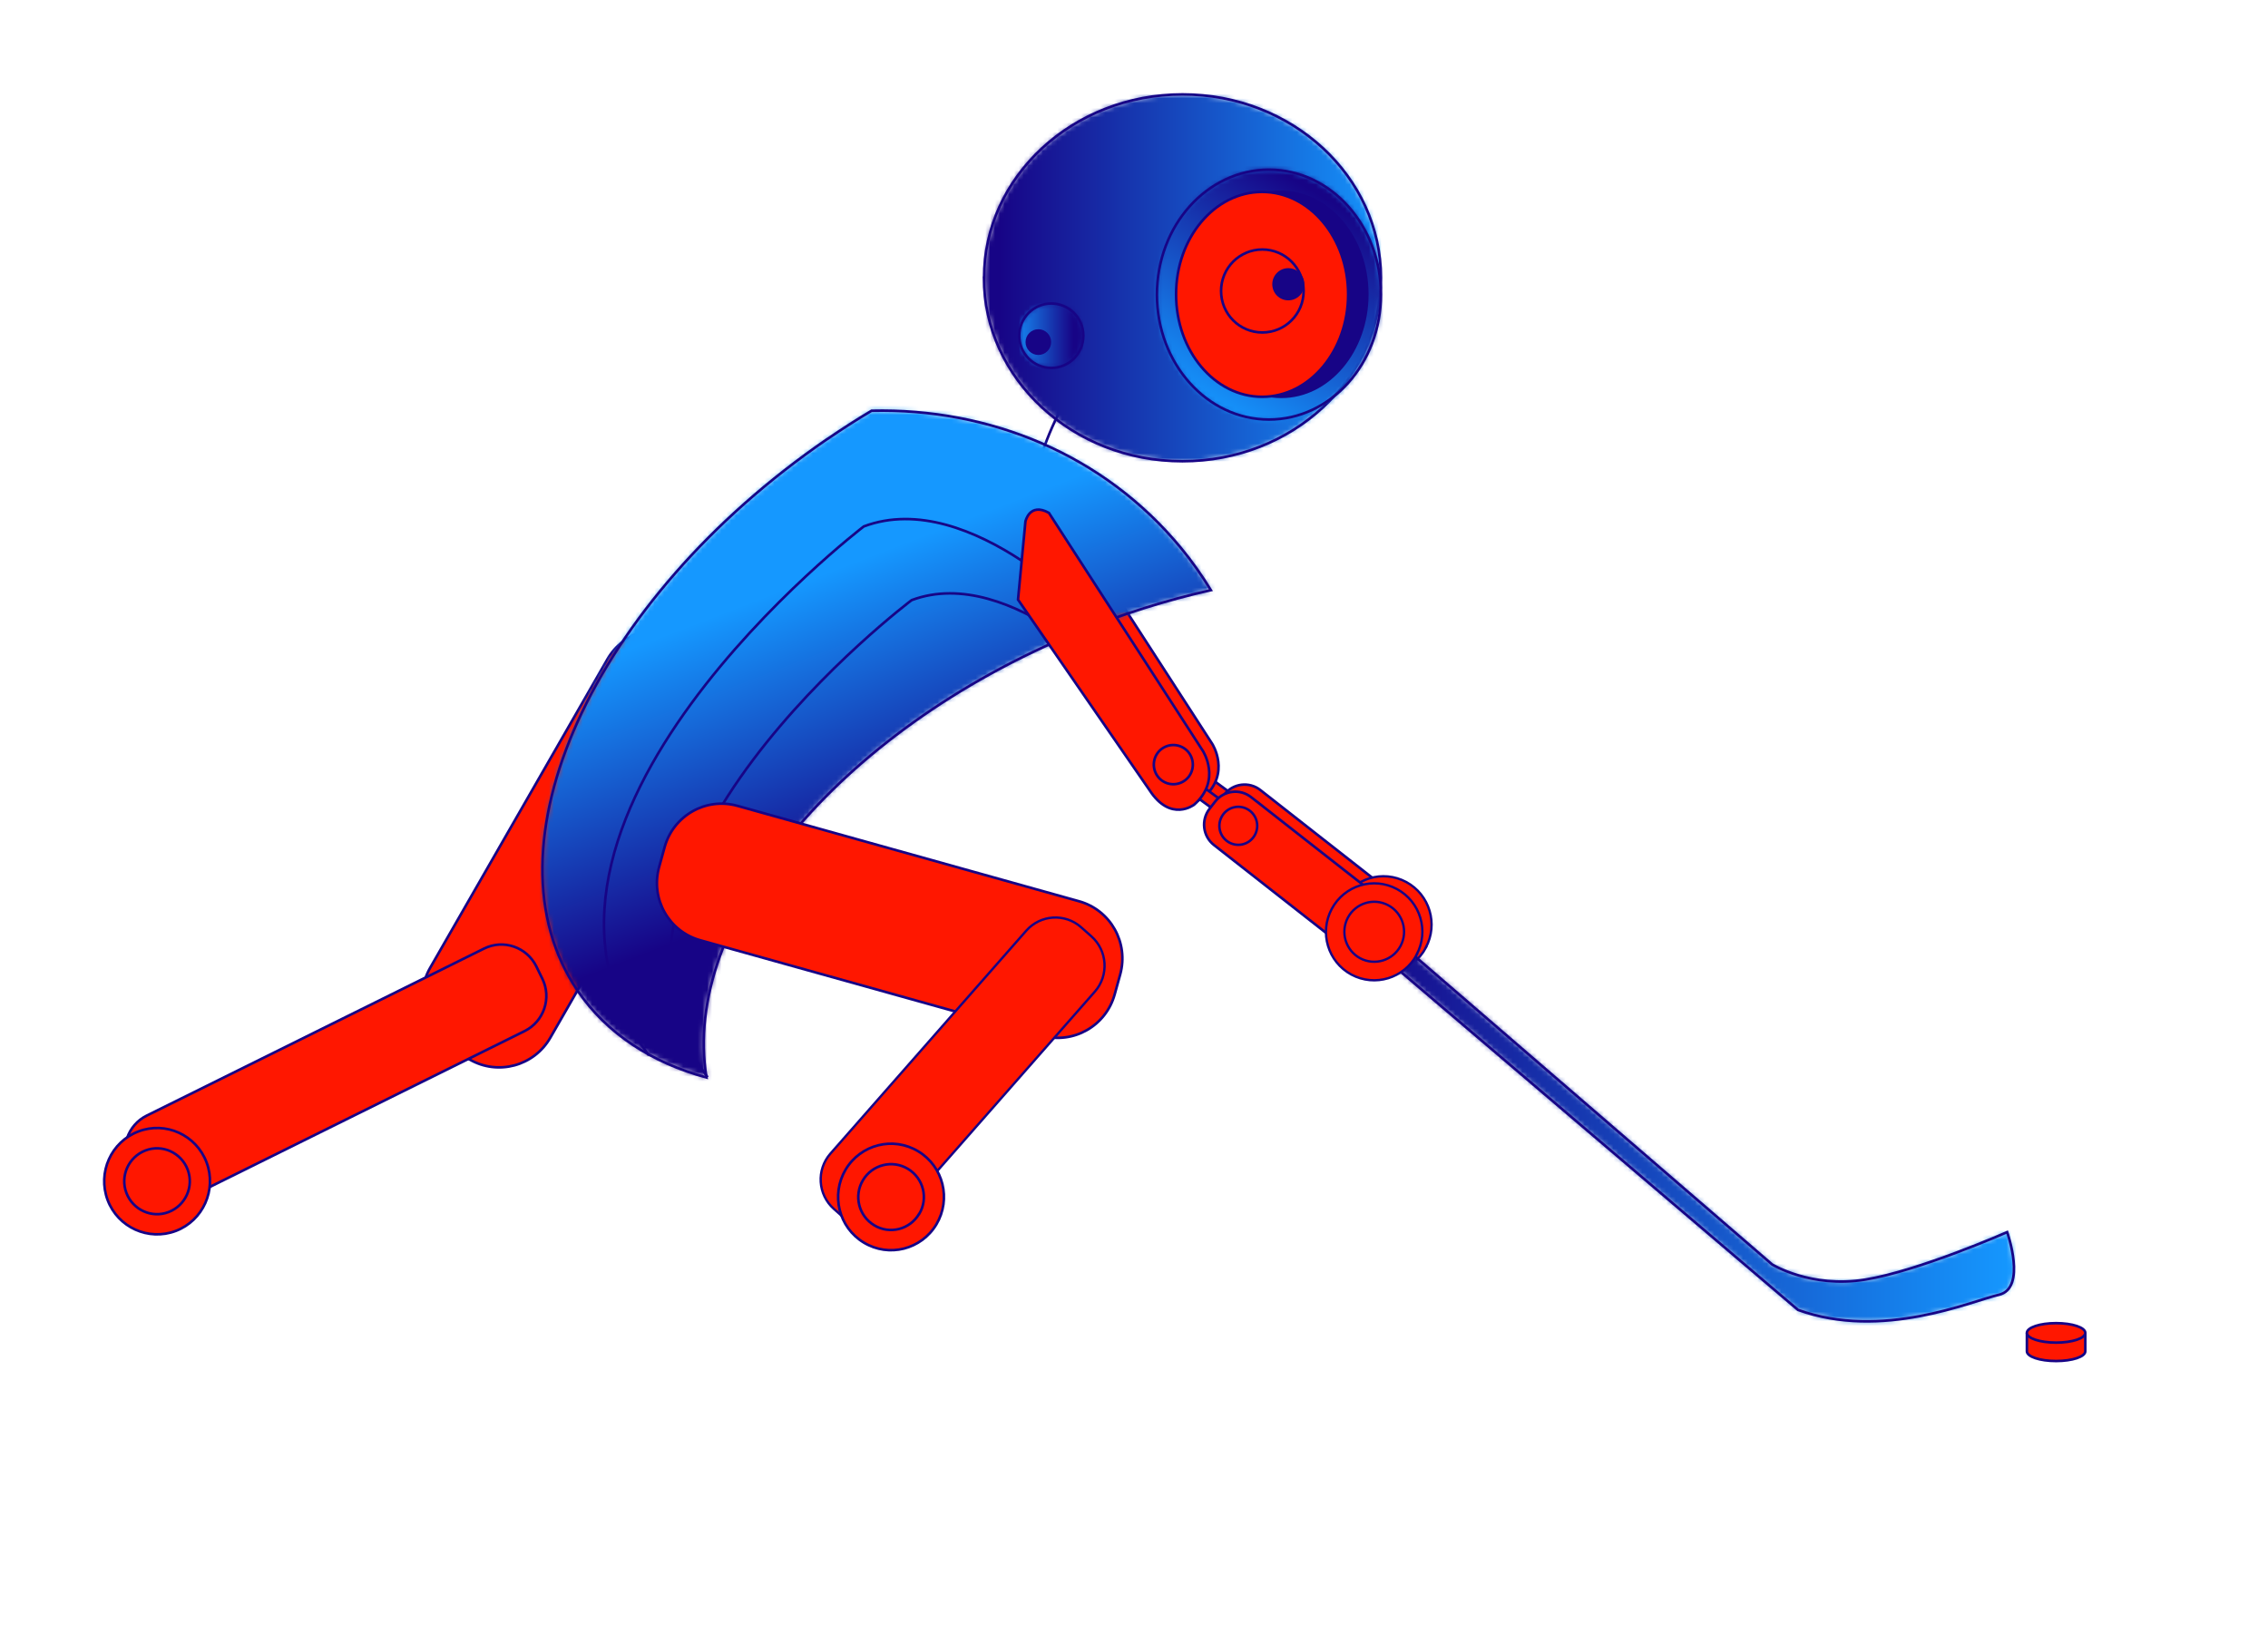 
<svg width="473" height="341" viewBox="0 0 473 341" fill="none" xmlns="http://www.w3.org/2000/svg">
    <path d="M253.287 58.898C253.287 58.898 227.71 64.038 217.329 94.478" stroke="#170486" stroke-width="0.54" stroke-miterlimit="10"/>
    <path d="M247.992 159.011L267.207 173.132L265.734 175.156L246.519 161.035L247.992 159.011Z" fill="#FF1700"/>
    <path d="M247.992 159.011L267.207 173.132L265.734 175.156L246.519 161.035L247.992 159.011Z" stroke="#170486" stroke-width="0.54" stroke-miterlimit="10"/>
    <path d="M214.26 123.563L215.807 107.265C215.807 107.265 216.655 103.228 220.697 105.46L252.812 155.105C252.812 155.105 256.78 161.223 250.991 166.313C250.991 166.313 246.1 170.099 241.683 163.279L214.26 123.563Z" fill="#FF1700"/>
    <path d="M214.26 123.563L215.807 107.265C215.807 107.265 216.655 103.228 220.697 105.46L252.812 155.105C252.812 155.105 256.78 161.223 250.991 166.313C250.991 166.313 246.1 170.099 241.683 163.279L214.26 123.563Z" stroke="#170486" stroke-width="0.54" stroke-miterlimit="10"/>
    <path d="M243.13 160.018C244.253 161.974 246.748 162.626 248.695 161.497C250.641 160.369 251.29 157.862 250.167 155.906C249.044 153.95 246.549 153.298 244.602 154.427C242.656 155.555 242.007 158.062 243.13 160.018Z" fill="#FF1700"/>
    <path d="M243.13 160.018C244.253 161.974 246.748 162.626 248.695 161.497C250.641 160.369 251.29 157.862 250.167 155.906C249.044 153.95 246.549 153.298 244.602 154.427C242.656 155.555 242.007 158.062 243.13 160.018Z" stroke="#170486" stroke-width="0.54" stroke-miterlimit="10"/>
    <path d="M255.084 174.712L278.59 193.141C280.936 194.971 284.304 194.545 286.126 192.213L287.274 190.734C289.095 188.377 288.671 184.992 286.35 183.162L262.844 164.733C260.499 162.902 257.13 163.329 255.309 165.661L254.161 167.14C252.339 169.497 252.763 172.882 255.084 174.712Z" fill="#FF1700"/>
    <path d="M286.353 183.159L262.859 164.748C260.518 162.913 257.155 163.331 255.329 165.683L254.178 167.166C252.352 169.519 252.768 172.897 255.11 174.732L278.623 193.159C280.965 194.994 284.327 194.576 286.153 192.223L287.304 190.74C289.13 188.387 288.715 185.009 286.373 183.174L286.353 183.159Z" stroke="#170486" stroke-width="0.54" stroke-miterlimit="10"/>
    <path d="M297.379 197.606C294.759 202.52 288.671 204.376 283.755 201.743C278.864 199.11 277.017 192.992 279.663 188.053C282.283 183.139 288.371 181.283 293.262 183.916C298.153 186.549 299.999 192.667 297.354 197.606" fill="#FF1700"/>
    <path d="M297.379 197.606C294.759 202.52 288.671 204.376 283.755 201.743C278.864 199.11 277.017 192.992 279.663 188.053C282.283 183.139 288.371 181.283 293.262 183.916C298.153 186.549 299.999 192.667 297.354 197.606H297.379Z" stroke="#170486" stroke-width="0.49" stroke-miterlimit="10"/>
    <path d="M294.009 195.773C292.387 198.807 288.62 199.96 285.575 198.33C282.556 196.7 281.408 192.914 283.03 189.855C284.652 186.821 288.42 185.668 291.464 187.298C294.484 188.928 295.631 192.714 294.009 195.773Z" fill="#FF1700"/>
    <path d="M294.009 195.773C292.387 198.807 288.62 199.96 285.575 198.33C282.556 196.7 281.408 192.914 283.03 189.855C284.652 186.821 288.42 185.668 291.464 187.298C294.484 188.928 295.631 192.714 294.009 195.773Z" stroke="#170486" stroke-width="0.49" stroke-miterlimit="10"/>
    <path d="M256.88 168.519C255.682 170.35 256.181 172.807 258.003 174.01C259.824 175.214 262.27 174.713 263.468 172.882C264.665 171.052 264.166 168.595 262.345 167.391C260.523 166.188 258.078 166.689 256.88 168.519Z" fill="#FF1700"/>
    <path d="M256.88 168.519C255.682 170.35 256.181 172.807 258.003 174.01C259.824 175.214 262.27 174.713 263.468 172.882C264.665 171.052 264.166 168.595 262.345 167.391C260.523 166.188 258.078 166.689 256.88 168.519Z" stroke="#170486" stroke-width="0.52" stroke-miterlimit="10"/>
    <mask id="mask0_3763_29941" style="mask-type:luminance" maskUnits="userSpaceOnUse" x="279" y="188" width="142" height="88">
        <path d="M285.975 191.561L369.593 263.673C369.593 263.673 377.703 268.662 388.957 266.832C400.211 265.027 418.601 256.928 418.601 256.928C418.601 256.928 422.744 268.637 416.88 269.991C411.016 271.345 392.55 279.494 374.983 273.176L279.088 191.561L283.978 188.076L285.975 191.561Z" fill="white"/>
    </mask>
    <g mask="url(#mask0_3763_29941)">
        <path d="M279.063 188.102H422.719V279.545H279.063V188.102Z" fill="url(#paint0_linear_3763_29941)"/>
    </g>
    <path d="M285.975 191.562L369.593 263.674C369.593 263.674 377.703 268.663 388.957 266.833C400.211 265.027 418.601 256.929 418.601 256.929C418.601 256.929 422.744 268.638 416.88 269.992C411.016 271.346 392.55 279.495 374.983 273.151L279.088 191.537L283.978 188.052L285.975 191.537V191.562Z" stroke="#170486" stroke-width="0.54" stroke-miterlimit="10"/>
    <path d="M97.928 220.923L94.21 218.767C88.321 215.357 86.3 207.785 89.693 201.842L126.674 137.479C130.068 131.561 137.604 129.53 143.518 132.94L147.236 135.097C153.125 138.507 155.146 146.104 151.752 152.021L114.771 216.385C111.378 222.302 103.842 224.333 97.928 220.923Z" fill="#FF1700"/>
    <path d="M97.928 220.923L94.21 218.767C88.321 215.357 86.3 207.785 89.693 201.842L126.674 137.479C130.068 131.561 137.604 129.53 143.518 132.94L147.236 135.097C153.125 138.507 155.146 146.104 151.752 152.021L114.771 216.385C111.378 222.302 103.842 224.333 97.928 220.923Z" stroke="#170486" stroke-width="0.54" stroke-miterlimit="10"/>
    <path d="M28.159 246.121L26.911 243.564C24.915 239.527 26.587 234.613 30.604 232.632L100.947 197.805C104.99 195.799 109.856 197.479 111.852 201.516L113.1 204.073C115.096 208.11 113.424 213.024 109.407 215.005L39.063 249.832C35.021 251.838 30.155 250.158 28.159 246.121Z" fill="#FF1700"/>
    <path d="M28.159 246.121L26.911 243.564C24.915 239.527 26.587 234.613 30.604 232.632L100.947 197.805C104.99 195.799 109.856 197.479 111.852 201.516L113.1 204.073C115.096 208.11 113.424 213.024 109.407 215.005L39.063 249.832C35.021 251.838 30.155 250.158 28.159 246.121Z" stroke="#170486" stroke-width="0.54" stroke-miterlimit="10"/>
    <path d="M36.668 256.677C30.979 258.833 24.591 255.95 22.445 250.233C20.299 244.491 23.168 238.098 28.858 235.941C34.547 233.76 40.935 236.668 43.081 242.385C45.227 248.102 42.358 254.521 36.668 256.677Z" fill="#FF1700"/>
    <path d="M36.668 256.677C30.979 258.833 24.591 255.95 22.445 250.233C20.299 244.491 23.168 238.098 28.858 235.941C34.547 233.76 40.935 236.668 43.081 242.385C45.227 248.102 42.358 254.521 36.668 256.677Z" stroke="#170486" stroke-width="0.54" stroke-miterlimit="10"/>
    <path d="M35.17 252.74C31.652 254.094 27.709 252.289 26.362 248.754C25.014 245.218 26.811 241.257 30.329 239.903C33.848 238.549 37.79 240.354 39.138 243.889C40.485 247.425 38.688 251.386 35.17 252.74Z" fill="#FF1700"/>
    <path d="M35.17 252.74C31.652 254.094 27.709 252.289 26.362 248.754C25.014 245.218 26.811 241.257 30.329 239.903C33.848 238.549 37.79 240.354 39.138 243.889C40.485 247.425 38.688 251.386 35.17 252.74Z" stroke="#170486" stroke-width="0.54" stroke-miterlimit="10"/>
    <mask id="mask1_3763_29941" style="mask-type:luminance" maskUnits="userSpaceOnUse" x="113" y="85" width="140" height="140">
        <path d="M246.349 114.311C248.644 117.094 250.716 120.028 252.537 123.037C243.354 125.093 233.972 128.026 224.589 131.863C174.334 152.548 142.044 192.365 147.334 224.66C135.906 221.551 126.573 215.533 120.459 206.557C100.147 176.644 123.479 125.143 172.537 91.519C175.581 89.438 178.65 87.457 181.745 85.627C182.443 85.627 183.117 85.627 183.816 85.627C207.671 85.627 230.678 95.305 246.324 114.336" fill="white"/>
    </mask>
    <g mask="url(#mask1_3763_29941)">
        <path d="M232.94 34.344L298.918 206.78L119.832 275.964L53.854 103.528L232.94 34.344Z" fill="url(#paint1_linear_3763_29941)"/>
    </g>
    <path d="M172.562 91.544C175.606 89.463 178.675 87.482 181.77 85.651C206.374 85.075 230.254 94.753 246.349 114.335C248.644 117.119 250.691 120.052 252.537 123.061C243.354 125.117 233.972 128.051 224.589 131.887C174.334 152.573 142.044 192.389 147.334 224.684C135.906 221.575 126.573 215.557 120.459 206.581C100.147 176.668 123.479 125.167 172.537 91.544H172.562Z" stroke="#170486" stroke-width="0.54" stroke-miterlimit="10"/>
    <path d="M229.082 130.307C229.082 130.307 202.607 101.347 180.149 109.772C180.149 109.772 99.026 171.679 135.308 220.046" stroke="#170486" stroke-width="0.54" stroke-miterlimit="10"/>
    <path d="M235.52 144.299C235.52 144.299 210.941 117.37 190.13 125.143C190.13 125.143 116.093 180.831 147.559 224.635" stroke="#170486" stroke-width="0.54" stroke-miterlimit="10"/>
    <path d="M233.624 203.196L232.476 207.358C230.654 213.952 223.867 217.814 217.304 215.983L146.063 196.1C139.5 194.27 135.657 187.45 137.479 180.855L138.627 176.693C140.448 170.099 147.236 166.238 153.798 168.068L225.04 187.951C231.603 189.782 235.445 196.602 233.624 203.196Z" fill="#FF1700"/>
    <path d="M225.047 187.938L153.786 168.039C147.222 166.207 140.432 170.062 138.608 176.657L137.459 180.812C135.635 187.408 139.472 194.23 146.036 196.063L217.297 215.961C223.86 217.794 230.65 213.938 232.474 207.343L233.623 203.188C235.447 196.593 231.611 189.77 225.047 187.938Z" stroke="#170486" stroke-width="0.54" stroke-miterlimit="10"/>
    <path d="M176.03 253.969L173.909 252.088C170.54 249.105 170.216 243.939 173.185 240.555L214.009 194.093C216.978 190.708 222.119 190.382 225.487 193.366L227.608 195.247C230.977 198.23 231.302 203.396 228.332 206.781L187.509 253.242C184.539 256.627 179.399 256.953 176.03 253.969Z" fill="#FF1700"/>
    <path d="M176.03 253.969L173.909 252.088C170.54 249.105 170.216 243.939 173.185 240.555L214.009 194.093C216.978 190.708 222.119 190.382 225.487 193.366L227.608 195.247C230.977 198.23 231.302 203.396 228.332 206.781L187.509 253.242C184.539 256.627 179.399 256.953 176.03 253.969Z" stroke="#170486" stroke-width="0.49" stroke-miterlimit="10"/>
    <path d="M195.295 255.299C192.151 260.564 185.389 262.269 180.149 259.11C174.908 255.95 173.237 249.156 176.356 243.89C179.5 238.625 186.262 236.92 191.502 240.079C196.743 243.238 198.414 250.033 195.295 255.299Z" fill="#FF1700"/>
    <path d="M195.295 255.299C192.151 260.564 185.389 262.269 180.149 259.11C174.908 255.95 173.237 249.156 176.356 243.89C179.5 238.625 186.262 236.92 191.502 240.079C196.743 243.238 198.414 250.033 195.295 255.299Z" stroke="#170486" stroke-width="0.54" stroke-miterlimit="10"/>
    <path d="M191.677 253.143C189.73 256.403 185.538 257.456 182.319 255.5C179.075 253.544 178.027 249.332 179.973 246.098C181.92 242.838 186.112 241.785 189.356 243.741C192.6 245.696 193.648 249.909 191.701 253.143" fill="#FF1700"/>
    <path d="M191.677 253.143C189.73 256.403 185.538 257.456 182.319 255.5C179.075 253.544 178.027 249.332 179.973 246.098C181.92 242.838 186.112 241.785 189.356 243.741C192.6 245.696 193.648 249.909 191.701 253.143H191.677Z" stroke="#170486" stroke-width="0.54" stroke-miterlimit="10"/>
    <path d="M246.037 160.5L265.252 174.621L263.779 176.645L244.564 162.524L246.037 160.5Z" fill="#FF1700"/>
    <path d="M246.037 160.5L265.252 174.621L263.779 176.645L244.564 162.524L246.037 160.5Z" stroke="#170486" stroke-width="0.54" stroke-miterlimit="10"/>
    <path d="M212.312 125.042L213.859 108.744C213.859 108.744 214.708 104.708 218.75 106.939L250.865 156.585C250.865 156.585 254.833 162.703 249.043 167.793C249.043 167.793 244.153 171.579 239.736 164.759L212.312 125.042Z" fill="#FF1700"/>
    <path d="M212.312 125.042L213.859 108.744C213.859 108.744 214.708 104.708 218.75 106.939L250.865 156.585C250.865 156.585 254.833 162.703 249.043 167.793C249.043 167.793 244.153 171.579 239.736 164.759L212.312 125.042Z" stroke="#170486" stroke-width="0.54" stroke-miterlimit="10"/>
    <path d="M241.185 161.499C242.308 163.455 244.803 164.107 246.749 162.979C248.696 161.85 249.344 159.343 248.222 157.387C247.099 155.432 244.603 154.78 242.657 155.908C240.711 157.036 240.062 159.544 241.185 161.499Z" fill="#FF1700"/>
    <path d="M241.185 161.499C242.308 163.455 244.803 164.107 246.749 162.979C248.696 161.85 249.344 159.343 248.222 157.387C247.099 155.432 244.603 154.78 242.657 155.908C240.711 157.036 240.062 159.544 241.185 161.499Z" stroke="#170486" stroke-width="0.54" stroke-miterlimit="10"/>
    <path d="M253.162 176.216L276.668 194.645C279.014 196.475 282.382 196.049 284.204 193.717L285.352 192.238C287.173 189.881 286.749 186.496 284.428 184.666L260.923 166.237C258.577 164.406 255.208 164.833 253.387 167.164L252.239 168.644C250.417 171.001 250.841 174.386 253.162 176.216Z" fill="#FF1700"/>
    <path d="M284.432 184.643L260.937 166.232C258.596 164.397 255.234 164.815 253.408 167.168L252.257 168.65C250.431 171.003 250.846 174.382 253.188 176.217L276.682 194.628C279.024 196.462 282.386 196.045 284.212 193.692L285.363 192.209C287.189 189.856 286.773 186.478 284.432 184.643Z" stroke="#170486" stroke-width="0.54" stroke-miterlimit="10"/>
    <path d="M295.457 199.085C292.837 203.999 286.749 205.854 281.833 203.222C276.942 200.589 275.096 194.471 277.741 189.531C280.361 184.617 286.449 182.762 291.34 185.394C296.231 188.027 298.078 194.145 295.433 199.085" fill="#FF1700"/>
    <path d="M295.457 199.085C292.837 203.999 286.749 205.854 281.833 203.222C276.942 200.589 275.096 194.471 277.741 189.531C280.361 184.617 286.449 182.762 291.34 185.394C296.231 188.027 298.078 194.145 295.433 199.085H295.457Z" stroke="#170486" stroke-width="0.49" stroke-miterlimit="10"/>
    <path d="M292.089 197.254C290.468 200.288 286.7 201.441 283.655 199.812C280.636 198.182 279.488 194.396 281.11 191.337C282.732 188.303 286.5 187.15 289.544 188.779C292.564 190.409 293.711 194.195 292.089 197.254Z" fill="#FF1700"/>
    <path d="M292.089 197.254C290.468 200.288 286.7 201.441 283.655 199.812C280.636 198.182 279.488 194.396 281.11 191.337C282.732 188.303 286.5 187.15 289.544 188.779C292.564 190.409 293.711 194.195 292.089 197.254Z" stroke="#170486" stroke-width="0.49" stroke-miterlimit="10"/>
    <path d="M254.958 170.023C253.76 171.854 254.259 174.311 256.081 175.514C257.902 176.718 260.348 176.216 261.546 174.386C262.743 172.556 262.244 170.099 260.423 168.895C258.601 167.691 256.156 168.193 254.958 170.023Z" fill="#FF1700"/>
    <path d="M254.958 170.023C253.76 171.854 254.259 174.311 256.081 175.514C257.902 176.718 260.348 176.216 261.546 174.386C262.743 172.556 262.244 170.099 260.423 168.895C258.601 167.691 256.156 168.193 254.958 170.023Z" stroke="#170486" stroke-width="0.52" stroke-miterlimit="10"/>
    <path d="M434.896 278.167V281.778C434.896 282.906 432.177 283.809 428.808 283.809C425.439 283.809 422.719 282.906 422.719 281.778V278.167H434.896Z" fill="#FF1700"/>
    <path d="M434.896 278.167V281.778C434.896 282.906 432.177 283.809 428.808 283.809C425.439 283.809 422.719 282.906 422.719 281.778V278.167H434.896Z" stroke="#170486" stroke-width="0.54" stroke-miterlimit="10"/>
    <path d="M422.719 277.94C422.719 279.068 425.439 279.971 428.808 279.971C432.177 279.971 434.896 279.068 434.896 277.94C434.896 276.812 432.177 275.909 428.808 275.909C425.439 275.909 422.719 276.812 422.719 277.94Z" fill="#FF1700"/>
    <path d="M422.719 277.94C422.719 279.068 425.439 279.971 428.808 279.971C432.177 279.971 434.896 279.068 434.896 277.94C434.896 276.812 432.177 275.909 428.808 275.909C425.439 275.909 422.719 276.812 422.719 277.94Z" stroke="#170486" stroke-width="0.54" stroke-miterlimit="10"/>
    <mask id="mask2_3763_29941" style="mask-type:luminance" maskUnits="userSpaceOnUse" x="205" y="19" width="84" height="78">
        <path d="M288.021 57.919C288.021 79.056 269.481 96.181 246.624 96.181C223.767 96.181 205.227 79.056 205.227 57.919C205.227 36.782 223.742 19.682 246.624 19.682C269.506 19.682 288.021 36.807 288.021 57.919Z" fill="white"/>
    </mask>
    <g mask="url(#mask2_3763_29941)">
        <path d="M205.202 19.682H288.021V96.181H205.202V19.682Z" fill="url(#paint2_linear_3763_29941)"/>
    </g>
    <path d="M205.201 57.919C205.201 79.056 223.741 96.181 246.599 96.181C269.456 96.181 287.996 79.056 287.996 57.919C287.996 36.782 269.481 19.682 246.624 19.682C223.766 19.682 205.226 36.807 205.226 57.919H205.201Z" stroke="#170486" stroke-width="0.54" stroke-miterlimit="10"/>
    <mask id="mask3_3763_29941" style="mask-type:luminance" maskUnits="userSpaceOnUse" x="241" y="35" width="47" height="53">
        <path d="M287.996 61.431C287.996 75.823 277.541 87.483 264.64 87.483C251.739 87.483 241.284 75.823 241.284 61.431C241.284 47.039 251.739 35.38 264.64 35.38C277.541 35.38 287.996 47.039 287.996 61.431Z" fill="white"/>
    </mask>
    <g mask="url(#mask3_3763_29941)">
        <path d="M252.939 15.044L310.443 48.404L276.307 107.815L218.803 74.454L252.939 15.044Z" fill="url(#paint3_linear_3763_29941)"/>
    </g>
    <path d="M241.284 61.431C241.284 75.823 251.739 87.483 264.64 87.483C277.541 87.483 287.996 75.823 287.996 61.431C287.996 47.039 277.541 35.38 264.64 35.38C251.739 35.38 241.284 47.039 241.284 61.431Z" stroke="#170486" stroke-width="0.54" stroke-miterlimit="10"/>
    <path d="M249.27 61.38C249.27 73.19 257.304 82.743 267.211 82.743C277.117 82.743 285.152 73.165 285.152 61.38C285.152 49.596 277.117 40.018 267.211 40.018C257.304 40.018 249.27 49.596 249.27 61.38Z" fill="#170486"/>
    <path d="M249.27 61.38C249.27 73.19 257.304 82.743 267.211 82.743C277.117 82.743 285.152 73.165 285.152 61.38C285.152 49.596 277.117 40.018 267.211 40.018C257.304 40.018 249.27 49.596 249.27 61.38Z" stroke="#170486" stroke-width="0.54" stroke-miterlimit="10"/>
    <mask id="mask4_3763_29941" style="mask-type:luminance" maskUnits="userSpaceOnUse" x="212" y="63" width="14" height="14">
        <path d="M225.912 70.006C225.912 73.717 222.918 76.725 219.225 76.725C215.532 76.725 212.537 73.717 212.537 70.006C212.537 66.295 215.532 63.286 219.225 63.286C222.918 63.286 225.912 66.295 225.912 70.006Z" fill="white"/>
    </mask>
    <g mask="url(#mask4_3763_29941)">
        <path d="M212.562 63.286H225.912V76.701H212.562V63.286Z" fill="url(#paint4_linear_3763_29941)"/>
    </g>
    <path d="M212.563 70.006C212.563 73.717 215.557 76.725 219.25 76.725C222.943 76.725 225.938 73.717 225.938 70.006C225.938 66.295 222.943 63.286 219.25 63.286C215.557 63.286 212.563 66.295 212.563 70.006Z" stroke="#170486" stroke-width="0.54" stroke-miterlimit="10"/>
    <path d="M213.885 71.334C213.885 72.814 215.082 74.017 216.555 74.017C218.027 74.017 219.225 72.814 219.225 71.334C219.225 69.855 218.027 68.651 216.555 68.651C215.082 68.651 213.885 69.855 213.885 71.334Z" fill="#170486"/>
    <path d="M245.277 61.38C245.277 73.19 253.312 82.743 263.219 82.743C273.125 82.743 281.16 73.165 281.16 61.38C281.16 49.596 273.125 40.018 263.219 40.018C253.312 40.018 245.277 49.596 245.277 61.38Z" fill="#FF1700"/>
    <path d="M245.277 61.38C245.277 73.19 253.312 82.743 263.219 82.743C273.125 82.743 281.16 73.165 281.16 61.38C281.16 49.596 273.125 40.018 263.219 40.018C253.312 40.018 245.277 49.596 245.277 61.38Z" stroke="#170486" stroke-width="0.54" stroke-miterlimit="10"/>
    <path d="M254.659 60.678C254.659 65.467 258.502 69.328 263.268 69.328C268.034 69.328 271.877 65.467 271.877 60.678C271.877 55.889 268.034 52.027 263.268 52.027C258.502 52.027 254.659 55.889 254.659 60.678Z" fill="#FF1700"/>
    <path d="M254.659 60.678C254.659 65.467 258.502 69.328 263.268 69.328C268.034 69.328 271.877 65.467 271.877 60.678C271.877 55.889 268.034 52.027 263.268 52.027C258.502 52.027 254.659 55.889 254.659 60.678Z" stroke="#170486" stroke-width="0.54" stroke-miterlimit="10"/>
    <path d="M265.338 59.273C265.338 61.128 266.835 62.633 268.682 62.633C270.528 62.633 272.025 61.128 272.025 59.273C272.025 57.417 270.528 55.913 268.682 55.913C266.835 55.913 265.338 57.417 265.338 59.273Z" fill="#170486"/>
    <defs>
        <linearGradient id="paint0_linear_3763_29941" x1="420" y1="235.049" x2="279.064" y2="235.049" gradientUnits="userSpaceOnUse">
            <stop stop-color="#1598FF"/>
            <stop offset="0.99" stop-color="#170486"/>
            <stop offset="1" stop-color="#170486"/>
        </linearGradient>
        <linearGradient id="paint1_linear_3763_29941" x1="160.909" y1="123.917" x2="182.933" y2="180.927" gradientUnits="userSpaceOnUse">
            <stop stop-color="#1598FF"/>
            <stop offset="0.99" stop-color="#170486"/>
            <stop offset="1" stop-color="#170486"/>
        </linearGradient>
        <linearGradient id="paint2_linear_3763_29941" x1="290.326" y1="55.279" x2="207.507" y2="55.279" gradientUnits="userSpaceOnUse">
            <stop stop-color="#1598FF"/>
            <stop offset="0.99" stop-color="#170486"/>
            <stop offset="1" stop-color="#170486"/>
        </linearGradient>
        <linearGradient id="paint3_linear_3763_29941" x1="278.762" y1="42.083" x2="253.264" y2="86.035" gradientUnits="userSpaceOnUse">
            <stop stop-color="#170486"/>
            <stop offset="0.01" stop-color="#170486"/>
            <stop offset="1" stop-color="#1598FF"/>
        </linearGradient>
        <linearGradient id="paint4_linear_3763_29941" x1="223.958" y1="73.141" x2="210.608" y2="73.141" gradientUnits="userSpaceOnUse">
            <stop stop-color="#170486"/>
            <stop offset="0.01" stop-color="#170486"/>
            <stop offset="1" stop-color="#1598FF"/>
        </linearGradient>
    </defs>
</svg>
